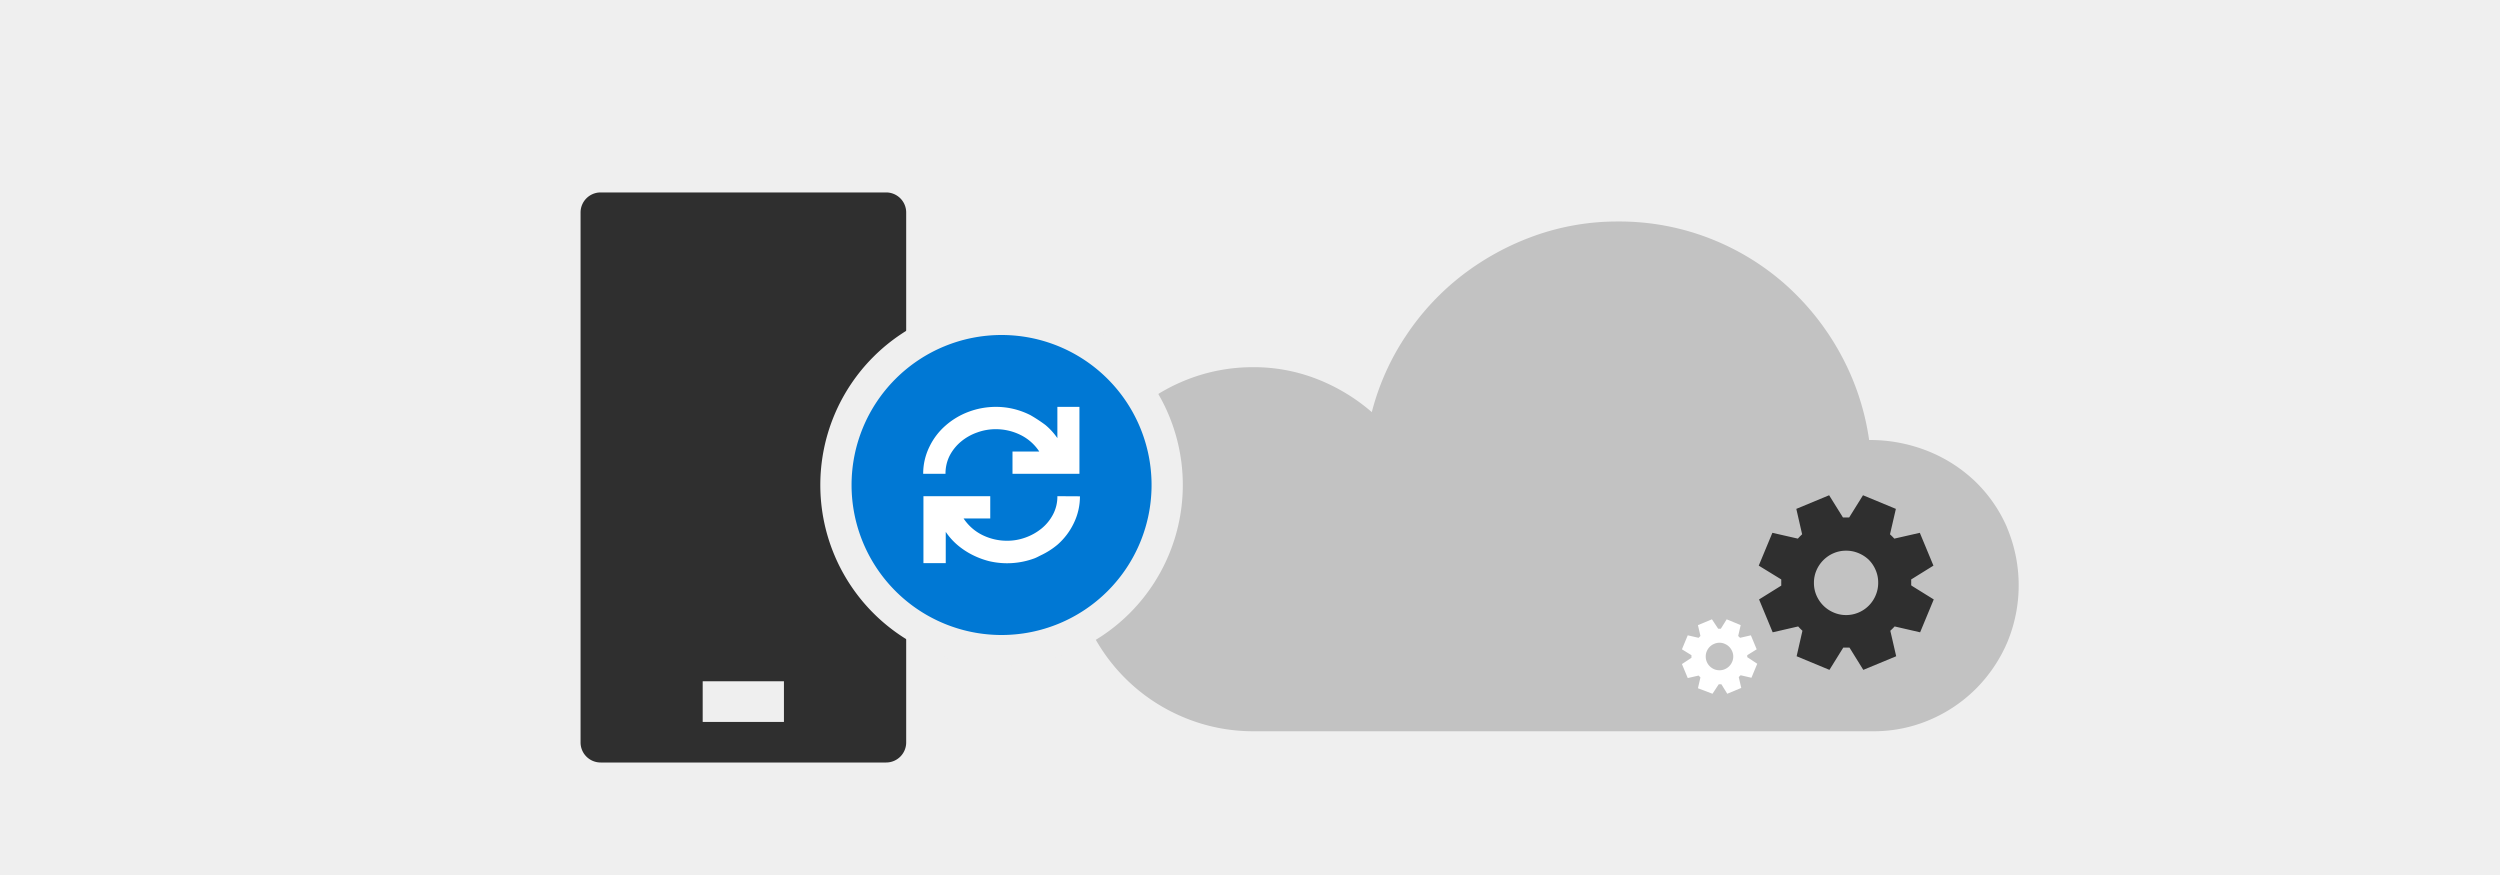 <svg id="Layer_1" data-name="Layer 1" xmlns="http://www.w3.org/2000/svg" viewBox="0 0 400 140"><defs><style>.cls-1{fill:#efefef;}.cls-2{fill:#c2c2c2;}.cls-3{fill:#2f2f2f;}.cls-4{fill:#fff;}.cls-5{fill:#0078d4;}</style></defs><title>Skype_Biz_2_400x140</title><rect class="cls-1" width="400" height="140"/><g id="cloud"><path class="cls-2" d="M321.13,84.4A22.86,22.86,0,0,0,316,77a23.62,23.62,0,0,0-7.65-4.87,25.06,25.06,0,0,0-9.29-1.73,40.57,40.57,0,0,0-4.64-13.88,41.43,41.43,0,0,0-8.88-11.11,40.24,40.24,0,0,0-12.15-7.33,39.84,39.84,0,0,0-14.48-2.64,39.31,39.31,0,0,0-13.34,2.27A42.33,42.33,0,0,0,234,44a40.47,40.47,0,0,0-9,9.65,39.72,39.72,0,0,0-5.51,12.29,30.12,30.12,0,0,0-8.84-5.32,27.64,27.64,0,0,0-10.1-1.87A28.67,28.67,0,0,0,189.29,61a29,29,0,0,0-15.52,15.53,29.32,29.32,0,0,0,0,22.67,29,29,0,0,0,15.52,15.53A28.67,28.67,0,0,0,200.63,117h99.06a22.73,22.73,0,0,0,9.06-1.82,23.37,23.37,0,0,0,7.42-5,23.7,23.7,0,0,0,5-7.42,23.74,23.74,0,0,0-.05-18.35Z"/></g><g id="settings_office_365"><path class="cls-3" d="M305.79,93.45a1.93,1.93,0,0,0,0-.24,2,2,0,0,0,0-.25c0-.08,0-.16,0-.25l3.56-2.21-2.18-5.25-4.08.93q-.33-.36-.69-.69l.94-4.07-5.26-2.18-2.21,3.55h-1l-2.21-3.55-5.25,2.18.93,4.07a8.84,8.84,0,0,0-.68.69l-4.08-.93L281.4,90.5,285,92.71a2,2,0,0,1,0,.25v.49a2.18,2.18,0,0,1,0,.25l-3.55,2.21,2.18,5.26,4.08-.94a8.84,8.84,0,0,0,.68.69l-.93,4.08,5.25,2.18,2.21-3.56h1l2.21,3.56,5.26-2.18-.94-4.08q.36-.33.69-.69l4.08.94,2.18-5.26-3.56-2.21C305.78,93.62,305.79,93.54,305.79,93.45Zm-5.67,1.77A5.11,5.11,0,0,1,297.38,98a5.05,5.05,0,0,1-2,.41,5,5,0,0,1-2-.41,5.19,5.19,0,0,1-1.64-1.1,5.28,5.28,0,0,1-1.11-1.64,5,5,0,0,1-.4-2,5,5,0,0,1,.4-2,5.23,5.23,0,0,1,2.75-2.75,5,5,0,0,1,2-.4,5,5,0,0,1,2,.4A5.28,5.28,0,0,1,299,89.56a5.19,5.19,0,0,1,1.1,1.64,5,5,0,0,1,.41,2A5.05,5.05,0,0,1,300.12,95.22Z"/></g><g id="settings_office_365-2" data-name="settings_office_365"><path class="cls-4" d="M279.56,105.15v-.32l1.51-.94-.93-2.24-1.73.4-.3-.29.4-1.74-2.24-.93-.94,1.51h-.42l-1-1.51-2.24.93.4,1.74a4,4,0,0,0-.29.29l-1.74-.4-.93,2.24,1.52.94a.41.41,0,0,1,0,.11v.21a.34.34,0,0,1,0,.1l-1.52,1,.93,2.24,1.74-.4a4,4,0,0,0,.29.29l-.4,1.74L274,111l1-1.52h.42l.94,1.52,2.24-.93-.4-1.74.3-.29,1.73.4.93-2.24-1.51-1Zm-2.42.75a2.19,2.19,0,0,1-1.17,1.17,2,2,0,0,1-.85.17,2.06,2.06,0,0,1-.86-.17,2.19,2.19,0,0,1-1.17-1.17,2.06,2.06,0,0,1-.17-.86,2,2,0,0,1,.17-.85,2.19,2.19,0,0,1,1.17-1.17,2.07,2.07,0,0,1,.86-.18,2,2,0,0,1,.85.18,2.19,2.19,0,0,1,1.17,1.17,2,2,0,0,1,.18.85A2.07,2.07,0,0,1,277.14,105.9Z"/></g><g id="server_generic"><path class="cls-3" d="M96.1,122h45.68a3.21,3.21,0,0,0,3.21-3.21V34a3.21,3.21,0,0,0-3.21-3.21H96.1A3.21,3.21,0,0,0,92.89,34v84.75A3.21,3.21,0,0,0,96.1,122Zm16.33-13h13v6.51h-13Z"/></g><path class="cls-5" d="M160.25,104.1a26.5,26.5,0,1,1,26.5-26.5A26.53,26.53,0,0,1,160.25,104.1Z"/><path class="cls-1" d="M160.25,53.6a24,24,0,1,1-24,24,24,24,0,0,1,24-24m0-5a29,29,0,1,0,29,29,29,29,0,0,0-29-29Z"/><path class="cls-4" d="M169.18,65.1v5A10.48,10.48,0,0,0,167.27,68a24.45,24.45,0,0,0-2.37-1.56,12.4,12.4,0,0,0-2.68-1,12,12,0,0,0-2.86-.34,12.41,12.41,0,0,0-4.36.78,11.87,11.87,0,0,0-3.71,2.21,10.53,10.53,0,0,0-2.58,3.39,9.72,9.72,0,0,0-1,4.33h3.57a6.35,6.35,0,0,1,.68-2.93,7.33,7.33,0,0,1,1.82-2.24,8.36,8.36,0,0,1,2.58-1.45,8.63,8.63,0,0,1,3-.52,8.91,8.91,0,0,1,3.92.92,7.59,7.59,0,0,1,3,2.65H162v3.57h10.71V65.1Z"/><path class="cls-4" d="M169.18,79.39a6.1,6.1,0,0,1-.7,2.93,7.22,7.22,0,0,1-1.83,2.24l-.1.08A8.69,8.69,0,0,1,164.09,86a8.53,8.53,0,0,1-3,.52,8.88,8.88,0,0,1-3.92-.92,7.69,7.69,0,0,1-3-2.65h4.27V79.39H147.75V90.1h3.57v-5a10.48,10.48,0,0,0,1.91,2.13,12.13,12.13,0,0,0,2.37,1.56,13,13,0,0,0,2.68,1,12.57,12.57,0,0,0,7.22-.45c.37-.14.7-.33,1.05-.5a12.28,12.28,0,0,0,2.66-1.7,10.68,10.68,0,0,0,2.58-3.4,9.72,9.72,0,0,0,1-4.33Z"/></svg>